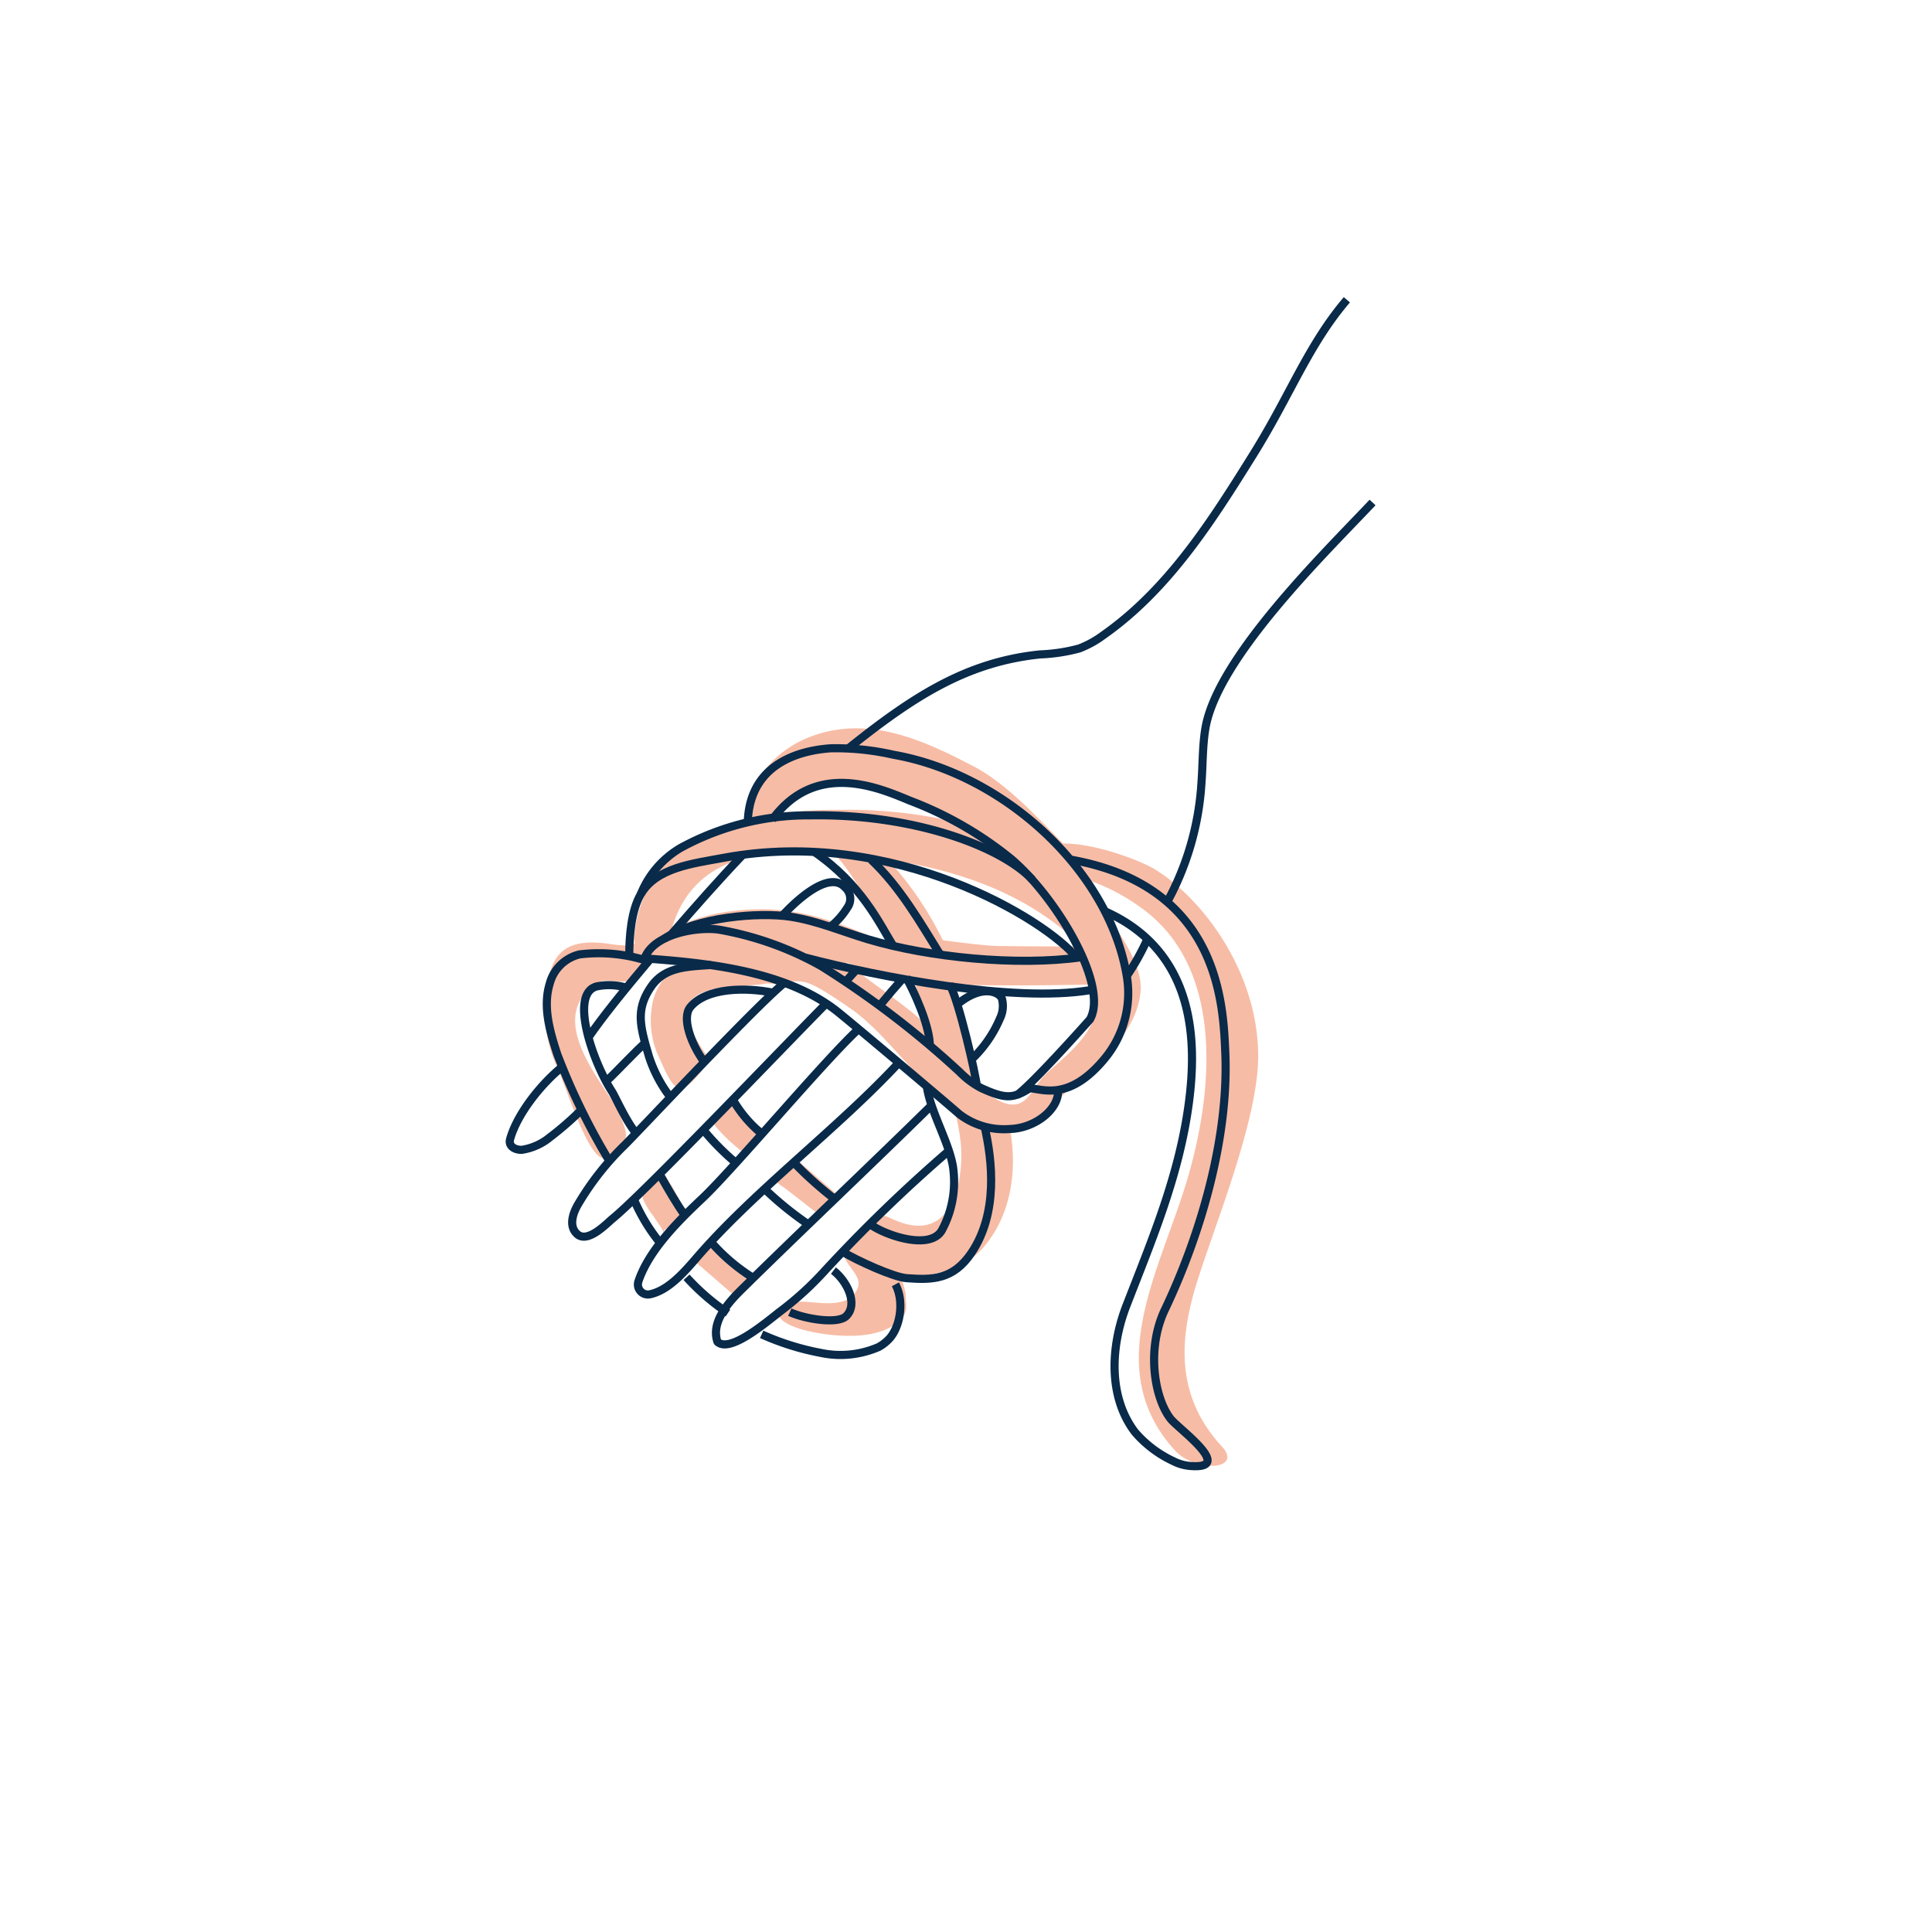 <svg xmlns="http://www.w3.org/2000/svg" viewBox="0 0 237.7 237.32"><defs><style>.cls-1{isolation:isolate;}.cls-2{opacity:0.73;}.cls-3{opacity:0.75;}.cls-4{opacity:0.04;mix-blend-mode:multiply;}.cls-5{opacity:0.8;}.cls-6{opacity:0.1;mix-blend-mode:hue;}.cls-7{opacity:0.85;}.cls-8{opacity:0.88;}.cls-9{opacity:0.95;}.cls-10{opacity:0.83;}.cls-11{opacity:0.93;}.cls-12{opacity:0.46;}.cls-13{fill:#f7bca5;}.cls-14{fill:none;stroke:#092a49;stroke-linejoin:round;}</style></defs><title>covaya_icons</title><g class="cls-1"><g id="ICONS"><g id="PINK_BKGD" data-name="PINK BKGD"><path class="cls-13" d="M147.37,157.41c2.33-7.31,7.41-19.74,7.43-27.45,0-10.53-7.07-19.72-13-23.18-2.82-1.49-7.78-3.06-11-3-3.06-3.1-6.9-7.34-11-9.49-5-2.61-10.63-5.33-16.54-4.55-5.29.7-9.67,3.88-11.05,8.83a2.61,2.61,0,0,0,.16,2c-7.43,1.86-13.68,6.48-14.32,14.65a2.56,2.56,0,0,0,0,.62c.45.9-3.18.26-3.56.22-5.39-.62-7,1.57-7.31,6.94a15.3,15.3,0,0,0,1.2,7.91c1.13,2.21,4.25,12.94,6.36,11.45,2.89-2,2.62-2.57,1.37-5.53s-9.71-11.62-2.42-16c1.13-.68,4,.78,4.81-1,.4.18,1-1.78,1.46-1.8,1.21,0,3.77.35,4.95.34a9.27,9.27,0,0,0-2.39,1.16A7.2,7.2,0,0,0,80.18,124a10.74,10.74,0,0,0,.64,5.5c2,4.34,2.51,6.7,6.5.88,0,0-2.1-2.81-2.41-4.31-.24-1.18-.71-2.23.29-3.18,2-1.87,6.34-1.42,8.88-1.86,1.2-.2,1.47.46,2.64-.29,2.39,0,2.39-.46,7.77,3.23,4.78,3.28,7.79,8.74,12.75,11.87a26.31,26.31,0,0,1,1,5.23c.29,4.81-1.33,11.9-8,9.09-1.35-.56-1.75-1-2.89-.06-2,1.63-1,2-2.93,3.39s2,3.12,1.07,5.08c-1.33,2.84-5.69,1.32-7.41,1.61-3.88.63-2.65,2.62,1.15,3.53,3.15.75,9.09,1.39,11.69-1.49.88-1,.49-1.69.51-3a12.16,12.16,0,0,0-.69-2.34c3.39.45,7.8-.64,10.17-3.32,3.52-4,4.28-9.63,3.35-14.69,3.45.07,5-3,7.72-5.23,3.81-3.13,8.06-7.12,8.36-11.82.28-4.25-4.95-10-7.26-13.8a24.3,24.3,0,0,1,7.09,3.5c10.24,7.08,9.29,21.93,6,33.26s-10.86,23.48-1.64,33.63c2.58,2.85,8.4,2.41,5.84-.41C144.46,171.63,145.12,164.49,147.37,157.41ZM116,115.68a41.83,41.83,0,0,0-6.71-9.88c7.71,1.06,16.12,3.75,22.42,9.37a3.12,3.12,0,0,0,.81.51c.13.26.24.51.34.76-3.4,0-6.8,0-10.2-.06C121,116.34,117.35,115.85,116,115.68Zm6.65-11.45c-.76-.26-2-2.33-2.82-2.54a58.72,58.72,0,0,0-16.15-2.06c-.8,0-5.51-.07-7.42.67C99.29,91.51,115.71,99.49,122.63,104.23Zm-20.3.56c2.85,2.57,5.58,8.7,7.57,11.59-6-2.5-11.37-5.22-19.34-4.35a23.32,23.32,0,0,0-7.94,2.27C85.57,104.17,95.69,104.68,102.33,104.79Zm1.75,13.57a28.11,28.11,0,0,0,3.14,1.19c.47.14,4.69.57,5.18.69.45,1.31.79,4.05,1.09,5.46C111.62,123.78,106.08,120.15,104.08,118.36Zm16.1,15.21c-.54-2-1.33-10-3.34-12.47,4.45.2,13.61.14,17.8,0,1.71,5.05-3.39,8.62-5.95,11C126.36,134.34,126.23,138.53,120.18,133.57Z"/><path class="cls-13" d="M84.81,146.94Z"/><path class="cls-13" d="M81.64,151.75l.06-.4a10.38,10.38,0,0,0,3-2.77.4.4,0,0,1-.54,0,1.27,1.27,0,0,1-.34-.5,28.32,28.32,0,0,0-2.2-3.77q-.81.91-1.68,1.77c-.53.53-1,.72-.82,1.46a10,10,0,0,0,1.29,2.1C80.59,150,81.7,151.35,81.64,151.75Z"/><path class="cls-13" d="M90.27,159.32a.36.36,0,0,0,.28.12.29.29,0,0,0,.18-.13A23.05,23.05,0,0,1,93,157.09a12.41,12.41,0,0,1-4.13-3.19l-1.19-1.22a12.67,12.67,0,0,1-1.56,1.8c-.79.76-.53.79.28,1.49Z"/><path class="cls-13" d="M91.45,141.79c.88-1,1.79-1.91,2.74-2.83a1.61,1.61,0,0,1-.65-.33,10.32,10.32,0,0,1-3.14-3s-.06-.11-.12-.13-.15,0-.21.1c0,.32-1.42,1.33-1.68,1.59-.64.62-.83.75-.29,1.46A22.14,22.14,0,0,0,91.45,141.79Z"/><path class="cls-13" d="M100.66,149.35l2.59-2.15-5-4.34a.27.27,0,0,0-.44,0c-.64.53-1.27,1.08-1.86,1.67-.88.87-.25,1,.61,1.65C96.92,146.42,100.64,149.37,100.66,149.35Z"/></g><g id="LINES"><path class="cls-14" d="M90.19,135.33a15.31,15.31,0,0,0,3.7,4.29"/><path class="cls-14" d="M119.55,130.32a14.92,14.92,0,0,0,3.47-5,3.49,3.49,0,0,0,.23-2.52c-.42-.78-2.42-1.71-5.41.71"/><path class="cls-14" d="M110.65,130.68c-7.61,8.21-17.94,15.88-25.09,24.23-1.54,1.78-3.4,3.85-5.58,4.32a1.23,1.23,0,0,1-1.43-1.6c1.3-3.86,4.93-7.44,7.89-10.23,3.78-3.57,15-16.93,19.13-20.74"/><path class="cls-14" d="M116.79,141.54a186.35,186.35,0,0,0-15.4,14.89,39,39,0,0,1-5.52,5c-2.13,1.69-6.15,5-7.6,3.65-.79-2.34,1.15-4.65,2.94-6.41,7-6.91,16.38-15.77,23.39-22.68"/><path class="cls-14" d="M101.66,123.45c-6.45,6.56-22.52,23.41-26.31,26.49-.69.56-3.08,3.13-4.38,1.85-1-.94-.52-2.49.16-3.64a34.43,34.43,0,0,1,5.74-7.29c2-2,17.23-18.25,19.85-20.09"/><path class="cls-14" d="M79.55,128.16c-1.22,1-3.6,3.62-5,4.9"/><path class="cls-14" d="M80,118c-3.2,3.8-6,7.27-7.62,9.66"/><path class="cls-14" d="M91.39,105.16c-2.86,3-5.91,6.45-8.77,9.76"/><path class="cls-14" d="M96.24,112.67c1.7-1.86,5.76-5.65,7.73-3.5a1.86,1.86,0,0,1,.26,2.53,9,9,0,0,1-2.08,2.33"/><path class="cls-14" d="M69.15,131.27c-2.62,2.13-5.53,5.79-6.39,8.88-.24.83.54,1.33,1.44,1.31a7.15,7.15,0,0,0,3.49-1.57,38.08,38.08,0,0,0,3.83-3.34"/><path class="cls-14" d="M104.22,92.2c8.08-6.48,14.65-10.75,23.74-11.69a21.51,21.51,0,0,0,4.82-.73,12.46,12.46,0,0,0,3-1.66c8-5.63,13.33-14.05,18.43-22.24,4.53-7.26,6.74-13.43,11.5-19"/><path class="cls-14" d="M143.42,111.3a35,35,0,0,0,4.4-15c.17-2.22.12-4.47.48-6.67,1.45-8.72,14.81-21.7,20.57-27.81"/><path class="cls-14" d="M138.63,120.07a29.2,29.2,0,0,0,2.46-4.37"/><path class="cls-14" d="M108.31,123.61c.92-1.12,1.86-2.21,2.82-3.3"/><path class="cls-14" d="M104.18,120.61l1.14-1.26"/><path class="cls-14" d="M135.94,112.11c11.23,5,11.31,16.13,10.33,23.57-1.18,8.93-4.5,16.74-7.64,24.84-2,5.07-2.31,11.3,1,15.66a14,14,0,0,0,4.73,3.58,5.53,5.53,0,0,0,2.15.6c5.48.41-1.6-4.64-2.5-5.82-2-2.57-3-8.65-.66-13.48,4.47-9.43,7.86-21.25,7.4-31.61-.26-6-.79-20.42-18.95-23.68"/><path class="cls-14" d="M126.69,133.88c-2.07,1.34-3.08,1.29-5.93,0a10.57,10.57,0,0,1-2.69-2,115,115,0,0,0-17-13,39.54,39.54,0,0,0-12.69-4.52c-2.82-.36-8,.6-9.08,3.55,7.81.56,17.48,1.55,23.79,6.59,2.23,1.79,14,11.72,14.9,12.54a9,9,0,0,0,6.19,1.86c3.14-.06,6.12-2.41,6-4.77"/><path class="cls-14" d="M79.62,118.21a19.45,19.45,0,0,0-8.33-.79A5,5,0,0,0,67.64,121c-.88,2.83,0,5.87.92,8.69A81.87,81.87,0,0,0,75,142.88"/><path class="cls-14" d="M78.28,139.43c-1.22-1.42-2.53-4.41-3-5.16-2.36-3.66-5.25-12-1.88-12.91a7.4,7.4,0,0,1,3.69.16"/><path class="cls-14" d="M82.49,135a16.54,16.54,0,0,1-2.64-5c-1.06-3.64-1.7-5.7.21-8.54,1.68-2.52,4.43-2.53,7.44-2.74"/><path class="cls-14" d="M86.56,130.53c-1.46-2-2.73-5.25-1.64-6.62,2-2.44,6.91-2.45,10.19-1.78"/><path class="cls-14" d="M100.16,104.79c5.81,4,8,8.74,9.74,11.59"/><path class="cls-14" d="M115.62,117.35c-2.34-3.76-4.87-8.21-8.44-11.58"/><path class="cls-14" d="M81.66,115.53c3.9-2.73,11.75-3.33,15.58-2.75,3.29.5,6.37,1.83,9.55,2.78,7.49,2.25,18.45,3.31,26.21,2.21"/><path class="cls-14" d="M99.11,117.82c9.15,2.39,25.5,5.56,35,4"/><path class="cls-14" d="M92,101.17c.23-7.76,7.29-8.91,10.23-9.11a32,32,0,0,1,7.72.8c13.54,2.38,26.49,14.14,28.68,27.21a12.63,12.63,0,0,1-2.79,10.25c-4.34,5.19-7.58,3.66-9.15,3.56"/><path class="cls-14" d="M77.42,117.56c0-2.32.23-5.52,1.41-7.54,1.92-3.29,6.37-3.77,10.23-4.49,20.85-3.88,39.7,7.63,43.41,12.31"/><path class="cls-14" d="M86.66,139.16a31.05,31.05,0,0,0,4,4"/><path class="cls-14" d="M93.91,146.12a41.83,41.83,0,0,0,5.49,4.48"/><path class="cls-14" d="M97.8,143.16a46.44,46.44,0,0,0,4.79,4.28"/><path class="cls-14" d="M107,150.57c1.66,1.31,7.36,3.36,8.87.81a12.5,12.5,0,0,0,1.45-7.24c-.24-3.1-2.82-7.2-3.28-10.43"/><path class="cls-14" d="M121.12,138.53c1,4.31,1.67,10.71-1.57,15.56-2.24,3.35-4.83,3.4-8,3.16-1.64-.12-6.09-2.16-7.93-3.27"/><path class="cls-14" d="M97.17,161.43c1.86.84,5.9,1.52,6.94.49,1.51-1.48.11-4.31-1.57-5.6"/><path class="cls-14" d="M93.71,164.16a32.16,32.16,0,0,0,7.21,2.27,11.75,11.75,0,0,0,7.18-.71,5,5,0,0,0,1.06-.77c1.59-1.41,2.16-4.82,1-6.94"/><path class="cls-14" d="M81.2,144.53c1,1.78,2,3.52,3.19,5.2"/><path class="cls-14" d="M77.93,147.41a22.15,22.15,0,0,0,3.23,5.43"/><path class="cls-14" d="M84.47,157.14a27.82,27.82,0,0,0,5.09,4.4"/><path class="cls-14" d="M87.46,152.78a23,23,0,0,0,5.33,4.51"/><path class="cls-14" d="M125.1,134.74c2-1.43,9-9.32,9-9.32,2.36-4.16-4.11-15-9.68-19.74A44.9,44.9,0,0,0,112,98.52c-3.53-1.44-11.54-5.16-17,2.33"/><path class="cls-14" d="M127,108.21c-3.89-4.11-14.7-8.11-27.25-7.9a32.71,32.71,0,0,0-16,4,11.63,11.63,0,0,0-4.91,5.7"/><path class="cls-14" d="M111.49,120.24c2,3.75,2.9,6.78,2.91,8.38"/><path class="cls-14" d="M116.84,121.1c1.18,2.15,3.19,11.06,3.34,12.47"/></g></g></g></svg>
